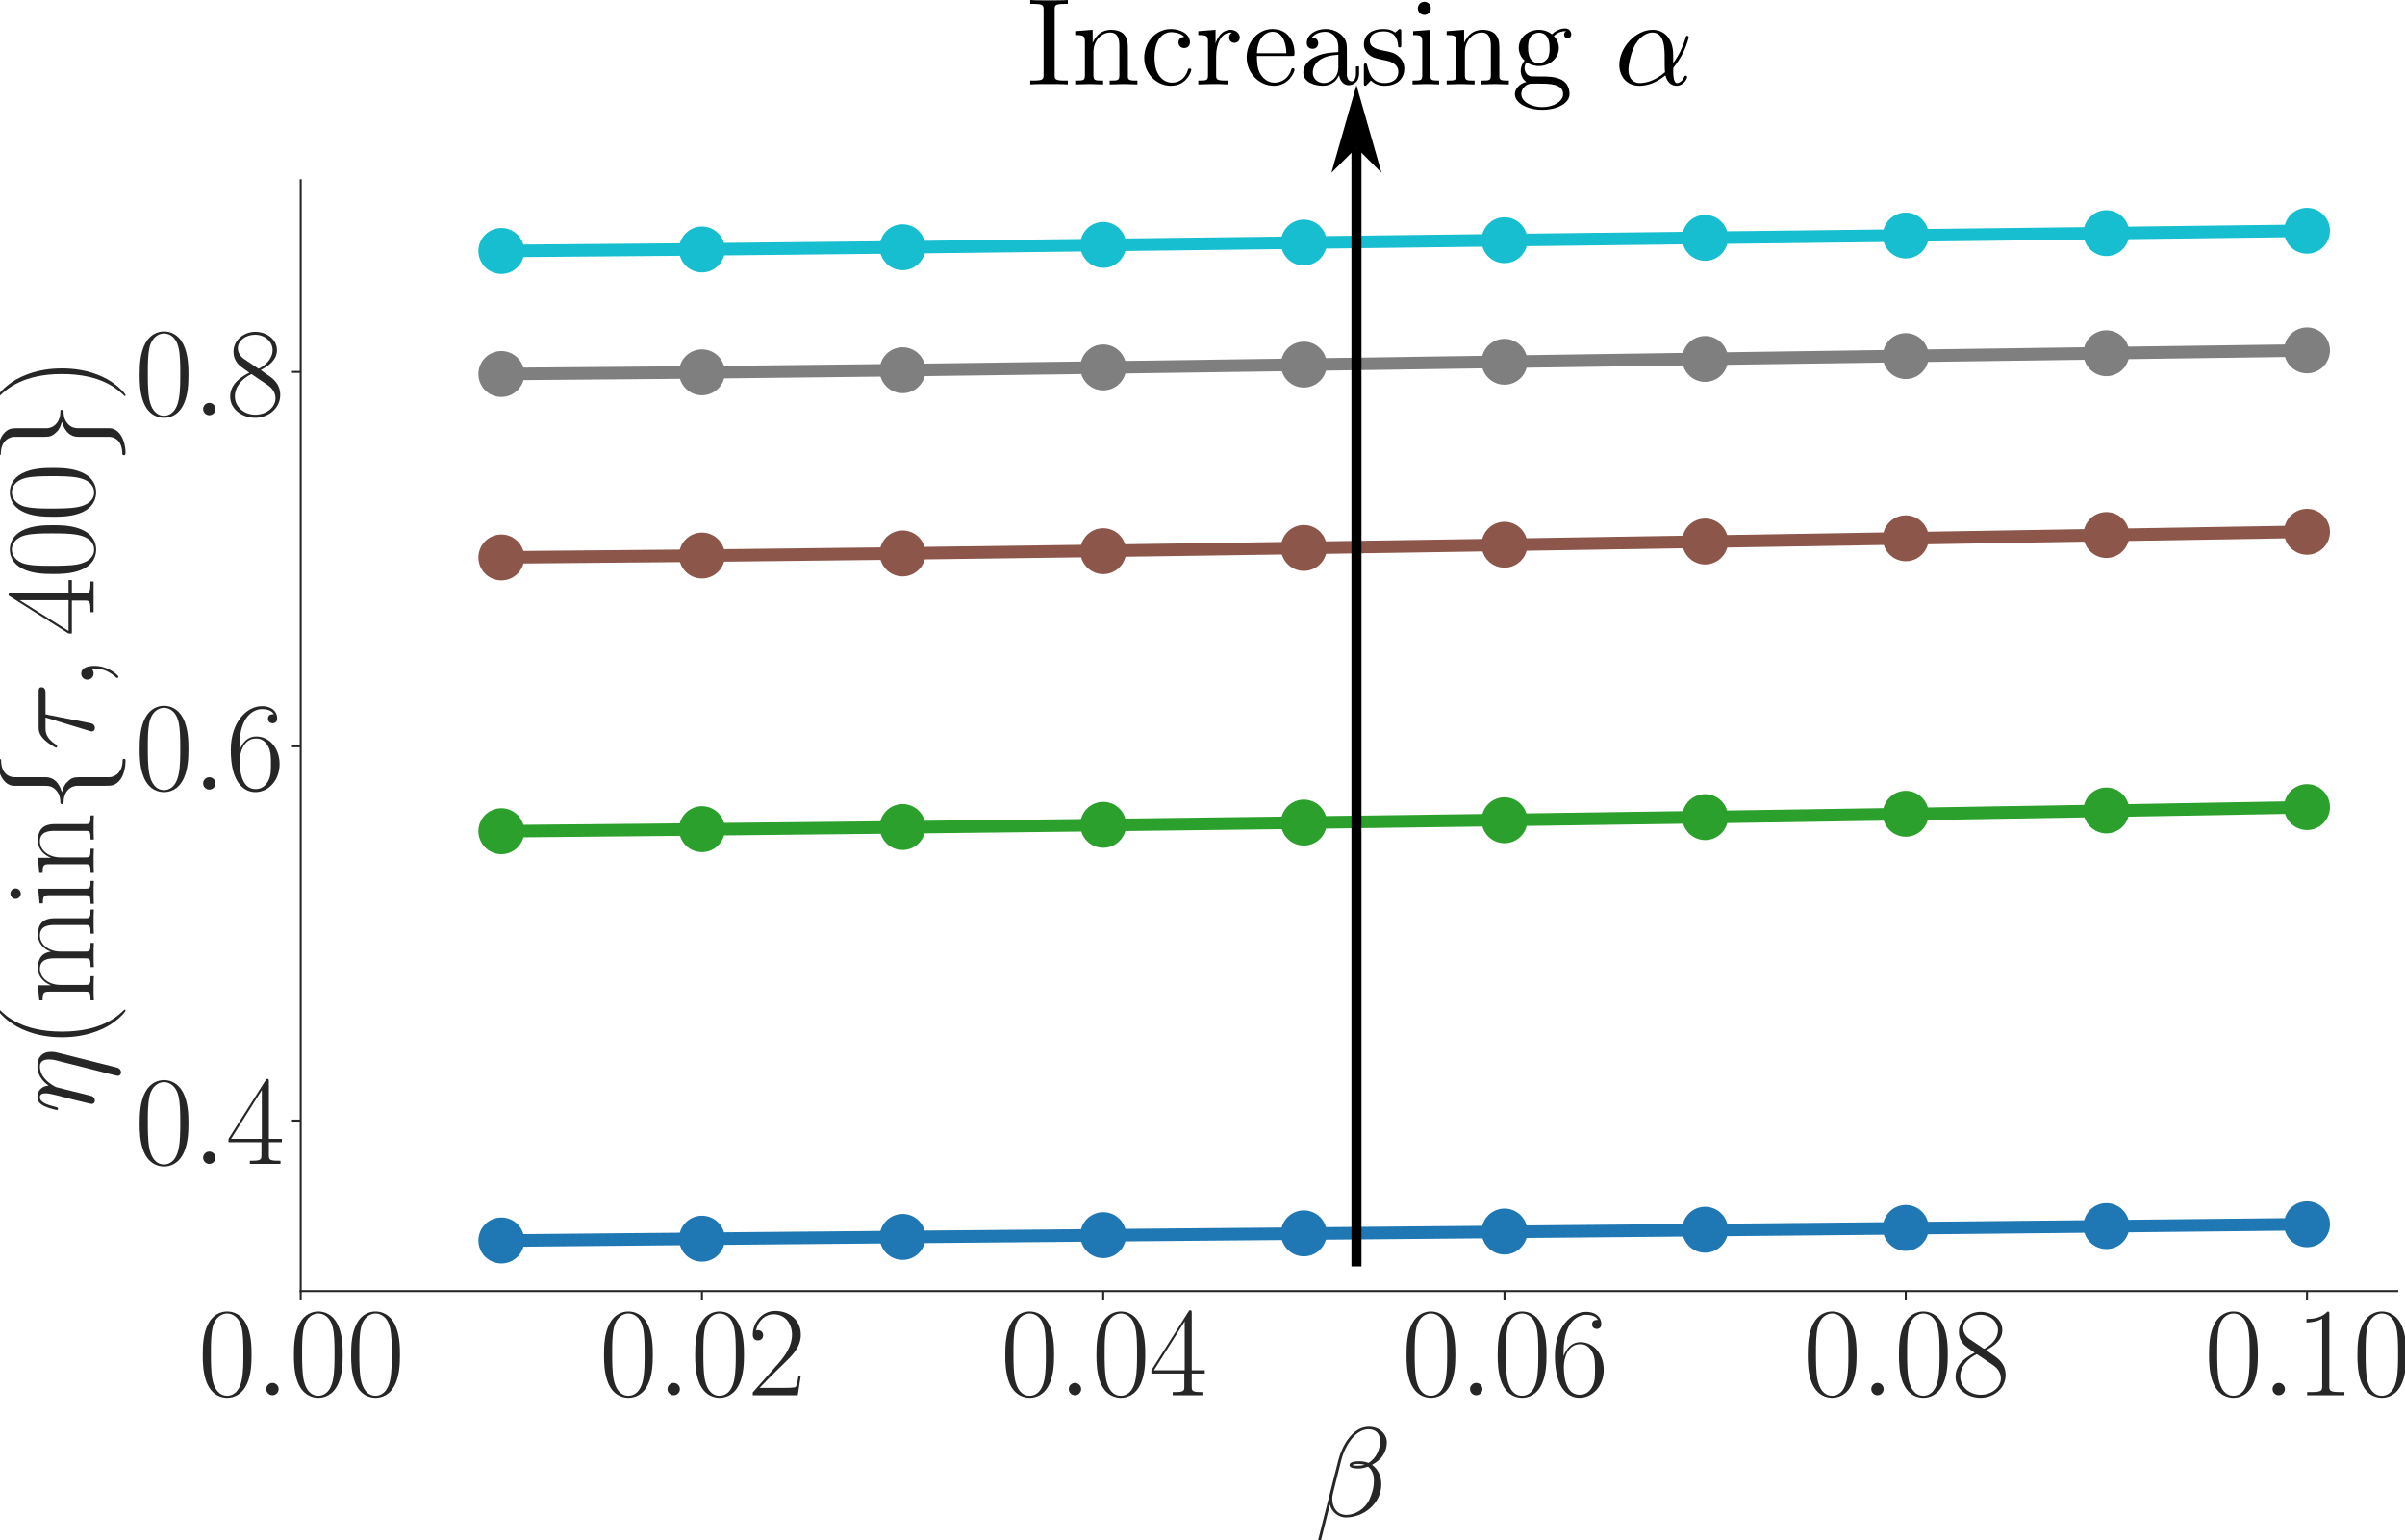 <?xml version="1.0" encoding="UTF-8" standalone="no"?>
<svg
   width="960.128pt"
   height="614.98pt"
   viewBox="0 0 960.128 614.98"
   version="1.1"
   id="svg115"
   sodipodi:docname="efficiency_alpha_even.svg"
   inkscape:version="1.3.2 (091e20e, 2023-11-25)"
   xmlns:inkscape="http://www.inkscape.org/namespaces/inkscape"
   xmlns:sodipodi="http://sodipodi.sourceforge.net/DTD/sodipodi-0.dtd"
   xmlns:xlink="http://www.w3.org/1999/xlink"
   xmlns="http://www.w3.org/2000/svg"
   xmlns:svg="http://www.w3.org/2000/svg"
   xmlns:rdf="http://www.w3.org/1999/02/22-rdf-syntax-ns#"
   xmlns:cc="http://creativecommons.org/ns#"
   xmlns:dc="http://purl.org/dc/elements/1.1/">
  <sodipodi:namedview
     id="namedview115"
     pagecolor="#ffffff"
     bordercolor="#000000"
     borderopacity="0.25"
     inkscape:showpageshadow="2"
     inkscape:pageopacity="0.0"
     inkscape:pagecheckerboard="0"
     inkscape:deskcolor="#d1d1d1"
     inkscape:document-units="pt"
     inkscape:zoom="0.30729167"
     inkscape:cx="701.28814"
     inkscape:cy="388.88136"
     inkscape:window-width="1312"
     inkscape:window-height="734"
     inkscape:window-x="0"
     inkscape:window-y="25"
     inkscape:window-maximized="0"
     inkscape:current-layer="svg115" />
  <defs
     id="defs1">
    <marker
       style="overflow:visible"
       id="DartArrow"
       refX="0"
       refY="0"
       orient="auto-start-reverse"
       inkscape:stockid="Dart arrow"
       markerWidth="1"
       markerHeight="1"
       viewBox="0 0 1 1"
       inkscape:isstock="true"
       inkscape:collect="always"
       preserveAspectRatio="xMidYMid">
      <path
         style="fill:context-stroke;fill-rule:evenodd;stroke:none"
         d="M 0,0 5,-5 -12.5,0 5,5 Z"
         transform="scale(-0.5)"
         id="path6" />
    </marker>
    <style
       type="text/css"
       id="style1">*{stroke-linejoin: round; stroke-linecap: butt}</style>
  </defs>
  <g
     id="figure_1"
     transform="translate(-14.948,2.845)">
    <g
       id="axes_1">
      <g
         id="patch_2">
        <path
           d="M 135,512.64 H 972 V 69.12 H 135 Z"
           style="fill:#ffffff"
           id="path2" />
      </g>
      <g
         id="matplotlib.axis_1">
        <g
           id="xtick_1">
          <g
             id="line2d_1">
            <defs
               id="defs2">
              <path
                 id="m0b4f7ec0af"
                 d="M 0,0 V 3.5"
                 style="stroke:#262626;stroke-width:0.8" />
            </defs>
            <g
               id="g2">
              <use
                 xlink:href="#m0b4f7ec0af"
                 x="135"
                 y="512.64"
                 style="fill:#262626;stroke:#262626;stroke-width:0.8"
                 id="use2" />
            </g>
          </g>
          <g
             id="text_1">
            <!-- $\mathdefault{0.00}$ -->
            <g
               style="fill:#262626"
               transform="matrix(0.5,0,0,-0.5,93.958,554.233)"
               id="g6">
              <defs
                 id="defs3">
                <path
                   id="CMR17-30"
                   d="m 2688,2025 c 0,391 -6,1055 -275,1566 -237,448 -615,607 -947,607 -308,0 -698,-140 -941,-601 C 269,3118 243,2524 243,2025 c 0,-364 7,-919 205,-1406 275,-658 768,-747 1018,-747 294,0 742,121 1004,728 192,442 218,959 218,1425 z M 1466,-26 c -410,0 -653,351 -743,838 -70,376 -70,926 -70,1284 0,492 0,901 83,1291 122,542 480,709 730,709 262,0 601,-173 723,-696 83,-364 89,-793 89,-1304 0,-416 0,-927 -76,-1304 C 2067,95 1690,-26 1466,-26 Z"
                   transform="scale(0.016)" />
                <path
                   id="CMMI12-3a"
                   d="M 1178,307 C 1178,492 1024,619 870,619 685,619 557,466 557,313 557,128 710,0 864,0 c 186,0 314,153 314,307 z"
                   transform="scale(0.016)" />
              </defs>
              <use
                 xlink:href="#CMR17-30"
                 transform="scale(0.996)"
                 id="use3" />
              <use
                 xlink:href="#CMMI12-3a"
                 transform="matrix(0.996,0,0,0.996,45.69,0)"
                 id="use4" />
              <use
                 xlink:href="#CMR17-30"
                 transform="matrix(0.996,0,0,0.996,72.788,0)"
                 id="use5" />
              <use
                 xlink:href="#CMR17-30"
                 transform="matrix(0.996,0,0,0.996,118.478,0)"
                 id="use6" />
            </g>
          </g>
        </g>
        <g
           id="xtick_2">
          <g
             id="line2d_2">
            <g
               id="g7">
              <use
                 xlink:href="#m0b4f7ec0af"
                 x="295.191"
                 y="512.64"
                 style="fill:#262626;stroke:#262626;stroke-width:0.8"
                 id="use7" />
            </g>
          </g>
          <g
             id="text_2">
            <!-- $\mathdefault{0.02}$ -->
            <g
               style="fill:#262626"
               transform="matrix(0.5,0,0,-0.5,254.149,554.233)"
               id="g11">
              <defs
                 id="defs7">
                <path
                   id="CMR17-32"
                   d="M 2669,989 H 2554 C 2490,536 2438,459 2413,420 2381,369 1920,369 1830,369 H 602 c 230,250 678,703 1222,1228 390,370 845,805 845,1438 0,755 -602,1189 -1274,1189 -704,0 -1133,-620 -1133,-1194 0,-250 186,-282 263,-282 64,0 256,39 256,262 0,197 -167,254 -256,254 -39,0 -77,-6 -103,-19 122,545 493,813 884,813 556,0 921,-441 921,-1023 0,-556 -326,-1035 -691,-1451 L 262,146 V 0 h 2253 z"
                   transform="scale(0.016)" />
              </defs>
              <use
                 xlink:href="#CMR17-30"
                 transform="scale(0.996)"
                 id="use8" />
              <use
                 xlink:href="#CMMI12-3a"
                 transform="matrix(0.996,0,0,0.996,45.69,0)"
                 id="use9" />
              <use
                 xlink:href="#CMR17-30"
                 transform="matrix(0.996,0,0,0.996,72.788,0)"
                 id="use10" />
              <use
                 xlink:href="#CMR17-32"
                 transform="matrix(0.996,0,0,0.996,118.478,0)"
                 id="use11" />
            </g>
          </g>
        </g>
        <g
           id="xtick_3">
          <g
             id="line2d_3">
            <g
               id="g12">
              <use
                 xlink:href="#m0b4f7ec0af"
                 x="455.383"
                 y="512.64"
                 style="fill:#262626;stroke:#262626;stroke-width:0.8"
                 id="use12" />
            </g>
          </g>
          <g
             id="text_3">
            <!-- $\mathdefault{0.04}$ -->
            <g
               style="fill:#262626"
               transform="matrix(0.5,0,0,-0.5,414.341,554.233)"
               id="g16">
              <defs
                 id="defs12">
                <path
                   id="CMR17-34"
                   d="m 2150,4122 c 0,134 -6,134 -121,134 L 128,1254 V 1088 H 1779 V 457 c 0,-233 -13,-297 -461,-297 H 1197 V 0 c 205,0 550,0 768,0 217,0 563,0 768,0 v 160 h -122 c -448,0 -461,64 -461,297 v 631 h 653 v 166 H 2150 Z M 1798,3703 V 1254 H 256 Z"
                   transform="scale(0.016)" />
              </defs>
              <use
                 xlink:href="#CMR17-30"
                 transform="scale(0.996)"
                 id="use13" />
              <use
                 xlink:href="#CMMI12-3a"
                 transform="matrix(0.996,0,0,0.996,45.69,0)"
                 id="use14" />
              <use
                 xlink:href="#CMR17-30"
                 transform="matrix(0.996,0,0,0.996,72.788,0)"
                 id="use15" />
              <use
                 xlink:href="#CMR17-34"
                 transform="matrix(0.996,0,0,0.996,118.478,0)"
                 id="use16" />
            </g>
          </g>
        </g>
        <g
           id="xtick_4">
          <g
             id="line2d_4">
            <g
               id="g17">
              <use
                 xlink:href="#m0b4f7ec0af"
                 x="615.574"
                 y="512.64"
                 style="fill:#262626;stroke:#262626;stroke-width:0.8"
                 id="use17" />
            </g>
          </g>
          <g
             id="text_4">
            <!-- $\mathdefault{0.06}$ -->
            <g
               style="fill:#262626"
               transform="matrix(0.5,0,0,-0.5,574.532,554.233)"
               id="g21">
              <defs
                 id="defs17">
                <path
                   id="CMR17-36"
                   d="m 678,2176 c 0,1514 717,1856 1133,1856 135,0 461,-23 589,-256 -102,0 -294,0 -294,-223 0,-172 140,-230 230,-230 58,0 230,25 230,237 0,394 -320,619 -761,619 -762,0 -1562,-789 -1562,-2195 0,-1731 723,-2112 1235,-2112 621,0 1210,555 1210,1411 0,798 -518,1379 -1171,1379 -391,0 -679,-255 -839,-702 z M 1478,25 c -787,0 -787,1175 -787,1411 0,460 218,1124 813,1124 109,0 422,0 634,-440 115,-250 115,-511 115,-831 0,-345 0,-599 -135,-855 C 1978,171 1773,25 1478,25 Z"
                   transform="scale(0.016)" />
              </defs>
              <use
                 xlink:href="#CMR17-30"
                 transform="scale(0.996)"
                 id="use18" />
              <use
                 xlink:href="#CMMI12-3a"
                 transform="matrix(0.996,0,0,0.996,45.69,0)"
                 id="use19" />
              <use
                 xlink:href="#CMR17-30"
                 transform="matrix(0.996,0,0,0.996,72.788,0)"
                 id="use20" />
              <use
                 xlink:href="#CMR17-36"
                 transform="matrix(0.996,0,0,0.996,118.478,0)"
                 id="use21" />
            </g>
          </g>
        </g>
        <g
           id="xtick_5">
          <g
             id="line2d_5">
            <g
               id="g22">
              <use
                 xlink:href="#m0b4f7ec0af"
                 x="775.766"
                 y="512.64"
                 style="fill:#262626;stroke:#262626;stroke-width:0.8"
                 id="use22" />
            </g>
          </g>
          <g
             id="text_5">
            <!-- $\mathdefault{0.08}$ -->
            <g
               style="fill:#262626"
               transform="matrix(0.5,0,0,-0.5,734.723,554.233)"
               id="g26">
              <defs
                 id="defs22">
                <path
                   id="CMR17-38"
                   d="m 1741,2264 c 403,203 813,509 813,999 0,578 -564,916 -1082,916 -582,0 -1094,-420 -1094,-999 0,-159 38,-433 288,-675 64,-63 332,-254 505,-375 C 883,1983 211,1634 211,934 211,279 838,-128 1459,-128 c 685,0 1261,490 1261,1138 0,580 -390,847 -646,1019 z m -839,558 c -51,32 -307,229 -307,529 0,388 403,681 864,681 506,0 877,-356 877,-770 0,-593 -666,-931 -698,-931 -6,0 -12,0 -64,39 z M 2080,1519 c 96,-70 403,-279 403,-668 C 2483,381 2010,25 1472,25 890,25 448,438 448,940 c 0,503 390,922 832,1120 z"
                   transform="scale(0.016)" />
              </defs>
              <use
                 xlink:href="#CMR17-30"
                 transform="scale(0.996)"
                 id="use23" />
              <use
                 xlink:href="#CMMI12-3a"
                 transform="matrix(0.996,0,0,0.996,45.69,0)"
                 id="use24" />
              <use
                 xlink:href="#CMR17-30"
                 transform="matrix(0.996,0,0,0.996,72.788,0)"
                 id="use25" />
              <use
                 xlink:href="#CMR17-38"
                 transform="matrix(0.996,0,0,0.996,118.478,0)"
                 id="use26" />
            </g>
          </g>
        </g>
        <g
           id="xtick_6">
          <g
             id="line2d_6">
            <g
               id="g27">
              <use
                 xlink:href="#m0b4f7ec0af"
                 x="935.957"
                 y="512.64"
                 style="fill:#262626;stroke:#262626;stroke-width:0.8"
                 id="use27" />
            </g>
          </g>
          <g
             id="text_6">
            <!-- $\mathdefault{0.10}$ -->
            <g
               style="fill:#262626"
               transform="matrix(0.5,0,0,-0.5,894.915,554.233)"
               id="g31">
              <defs
                 id="defs27">
                <path
                   id="CMR17-31"
                   d="m 1702,4058 c 0,134 -6,134 -96,134 -249,-276 -627,-365 -985,-365 -19,0 -51,0 -58,-19 -6,-13 -6,-26 -6,-160 198,0 531,38 787,191 V 461 C 1344,236 1331,160 781,160 H 589 V 0 c 307,0 627,0 934,0 307,0 627,0 935,0 v 160 h -192 c -551,0 -564,70 -564,298 z"
                   transform="scale(0.016)" />
              </defs>
              <use
                 xlink:href="#CMR17-30"
                 transform="scale(0.996)"
                 id="use28" />
              <use
                 xlink:href="#CMMI12-3a"
                 transform="matrix(0.996,0,0,0.996,45.69,0)"
                 id="use29" />
              <use
                 xlink:href="#CMR17-31"
                 transform="matrix(0.996,0,0,0.996,72.788,0)"
                 id="use30" />
              <use
                 xlink:href="#CMR17-30"
                 transform="matrix(0.996,0,0,0.996,118.478,0)"
                 id="use31" />
            </g>
          </g>
        </g>
        <g
           id="text_7">
          <!-- $\beta$ -->
          <g
             style="fill:#262626"
             transform="matrix(0.5,0,0,-0.5,539.732,602.514)"
             id="g32">
            <defs
               id="defs31">
              <path
                 id="CMMI12-c"
                 d="m 3622,3701 c 0,380 -326,779 -908,779 -826,0 -1351,-1003 -1517,-1664 L 186,-1172 c -13,-51 25,-64 57,-64 45,0 77,6 83,38 L 774,586 c 64,-357 416,-650 794,-650 915,0 1779,714 1779,1663 0,242 -57,484 -192,688 -77,121 -173,210 -275,287 461,241 742,626 742,1127 z M 2509,2580 c -103,-38 -205,-51 -327,-51 -89,0 -172,-6 -288,32 64,45 160,57 295,57 115,0 230,-12 320,-38 z m 781,1178 c 0,-348 -173,-855 -589,-1089 -122,49 -288,83 -429,83 -134,0 -518,0 -518,-197 0,-166 352,-166 460,-166 167,0 314,43 468,95 204,-166 294,-383 294,-701 0,-370 -102,-668 -224,-942 C 2541,369 2042,64 1600,64 1133,64 890,432 890,864 c 0,58 0,141 25,235 l 416,1672 c 211,832 749,1582 1370,1582 461,0 589,-317 589,-595 z"
                 transform="scale(0.016)" />
            </defs>
            <use
               xlink:href="#CMMI12-c"
               transform="scale(0.996)"
               id="use32" />
          </g>
        </g>
      </g>
      <g
         id="matplotlib.axis_2">
        <g
           id="ytick_1">
          <g
             id="line2d_7">
            <defs
               id="defs32">
              <path
                 id="m03633c00ca"
                 d="M 0,0 H -3.5"
                 style="stroke:#262626;stroke-width:0.8" />
            </defs>
            <g
               id="g33">
              <use
                 xlink:href="#m03633c00ca"
                 x="135"
                 y="444.571"
                 style="fill:#262626;stroke:#262626;stroke-width:0.8"
                 id="use33" />
            </g>
          </g>
          <g
             id="text_8">
            <!-- $\mathdefault{0.4}$ -->
            <g
               style="fill:#262626"
               transform="matrix(0.5,0,0,-0.5,68.761,461.868)"
               id="g36">
              <use
                 xlink:href="#CMR17-30"
                 transform="scale(0.996)"
                 id="use34" />
              <use
                 xlink:href="#CMMI12-3a"
                 transform="matrix(0.996,0,0,0.996,45.69,0)"
                 id="use35" />
              <use
                 xlink:href="#CMR17-34"
                 transform="matrix(0.996,0,0,0.996,72.788,0)"
                 id="use36" />
            </g>
          </g>
        </g>
        <g
           id="ytick_2">
          <g
             id="line2d_8">
            <g
               id="g37">
              <use
                 xlink:href="#m03633c00ca"
                 x="135"
                 y="295.106"
                 style="fill:#262626;stroke:#262626;stroke-width:0.8"
                 id="use37" />
            </g>
          </g>
          <g
             id="text_9">
            <!-- $\mathdefault{0.6}$ -->
            <g
               style="fill:#262626"
               transform="matrix(0.5,0,0,-0.5,68.761,312.402)"
               id="g40">
              <use
                 xlink:href="#CMR17-30"
                 transform="scale(0.996)"
                 id="use38" />
              <use
                 xlink:href="#CMMI12-3a"
                 transform="matrix(0.996,0,0,0.996,45.69,0)"
                 id="use39" />
              <use
                 xlink:href="#CMR17-36"
                 transform="matrix(0.996,0,0,0.996,72.788,0)"
                 id="use40" />
            </g>
          </g>
        </g>
        <g
           id="ytick_3">
          <g
             id="line2d_9">
            <g
               id="g41">
              <use
                 xlink:href="#m03633c00ca"
                 x="135"
                 y="145.64"
                 style="fill:#262626;stroke:#262626;stroke-width:0.8"
                 id="use41" />
            </g>
          </g>
          <g
             id="text_10">
            <!-- $\mathdefault{0.8}$ -->
            <g
               style="fill:#262626"
               transform="matrix(0.5,0,0,-0.5,68.761,162.936)"
               id="g44">
              <use
                 xlink:href="#CMR17-30"
                 transform="scale(0.996)"
                 id="use42" />
              <use
                 xlink:href="#CMMI12-3a"
                 transform="matrix(0.996,0,0,0.996,45.69,0)"
                 id="use43" />
              <use
                 xlink:href="#CMR17-38"
                 transform="matrix(0.996,0,0,0.996,72.788,0)"
                 id="use44" />
            </g>
          </g>
        </g>
        <g
           id="text_11">
          <!-- $\eta(\min\{\tau,400\})$ -->
          <g
             style="fill:#262626"
             transform="matrix(0,-0.5,-0.5,0,52.308,441.736)"
             id="g57">
            <defs
               id="defs44">
              <path
                 id="CMMI12-11"
                 d="m 3040,1768 c 32,127 51,205 51,377 0,383 -224,670 -710,670 -570,0 -871,-402 -986,-561 -19,364 -281,561 -563,561 -186,0 -333,-89 -454,-332 -116,-229 -205,-619 -205,-644 0,-26 25,-58 70,-58 51,0 58,7 96,153 96,377 218,754 474,754 147,0 198,-102 198,-294 0,-140 -64,-389 -109,-587 L 723,1118 C 698,996 627,709 595,593 550,428 480,127 480,96 480,6 550,-64 646,-64 c 77,0 167,39 218,134 13,32 70,256 102,383 l 141,575 211,843 c 13,38 173,357 410,561 166,154 384,256 634,256 256,0 345,-192 345,-447 0,-186 -25,-288 -57,-410 l -743,-2938 c -6,-32 -19,-70 -19,-109 0,-96 77,-160 173,-160 57,0 192,26 243,218 z"
                 transform="scale(0.016)" />
              <path
                 id="CMR17-28"
                 d="m 1958,-1561 c 0,6 0,19 -19,38 -294,299 -1081,1116 -1081,3104 0,1988 774,2798 1088,3116 0,7 12,20 12,39 0,19 -19,32 -44,32 -71,0 -615,-472 -928,-1174 C 666,2887 576,2199 576,1588 c 0,-460 45,-1237 429,-2059 307,-664 832,-1129 909,-1129 32,0 44,13 44,39 z"
                 transform="scale(0.016)" />
              <path
                 id="CMR17-6d"
                 d="m 4326,1933 c 0,319 -57,857 -819,857 -435,0 -736,-294 -851,-639 h -6 c -77,525 -455,639 -813,639 -506,0 -768,-390 -864,-646 h -7 v 646 l -755,-70 v -166 c 378,0 435,-39 435,-346 V 428 C 646,184 621,153 211,153 V -13 C 365,0 646,0 813,0 c 166,0 454,0 608,-13 v 166 c -410,0 -435,25 -435,275 v 1230 c 0,589 358,1030 806,1030 474,0 525,-422 525,-730 V 428 c 0,-244 -26,-275 -435,-275 V -13 c 153,13 435,13 601,13 167,0 455,0 608,-13 v 166 c -409,0 -435,25 -435,275 v 1230 c 0,589 358,1030 806,1030 474,0 525,-422 525,-730 V 428 c 0,-244 -25,-275 -435,-275 V -13 c 154,13 435,13 602,13 166,0 454,0 608,-13 v 166 c -410,0 -436,25 -436,275 z"
                 transform="scale(0.016)" />
              <path
                 id="CMR17-69"
                 d="m 992,3909 c 0,140 -115,261 -262,261 -141,0 -263,-114 -263,-261 0,-140 115,-261 263,-261 140,0 262,115 262,261 z M 243,2706 v -165 c 359,0 410,-39 410,-344 V 427 C 653,184 627,153 218,153 V -13 C 371,0 646,0 806,0 c 154,0 416,0 564,-13 v 166 c -378,0 -391,38 -391,267 v 2356 z"
                 transform="scale(0.016)" />
              <path
                 id="CMR17-6e"
                 d="m 2656,1933 c 0,326 -64,857 -819,857 -506,0 -768,-390 -864,-646 h -7 v 646 l -755,-70 v -166 c 378,0 435,-39 435,-346 V 428 C 646,184 621,153 211,153 V -13 C 365,0 646,0 813,0 c 166,0 454,0 608,-13 v 166 c -410,0 -435,25 -435,275 v 1230 c 0,589 358,1030 806,1030 474,0 525,-422 525,-730 V 428 c 0,-244 -26,-275 -435,-275 V -13 c 153,13 435,13 601,13 167,0 455,0 608,-13 v 166 c -409,0 -435,25 -435,275 z"
                 transform="scale(0.016)" />
              <path
                 id="CMSY10-66"
                 d="m 1811,3962 c 0,259 167,672 864,672 32,8 58,38 58,84 0,82 -51,82 -122,82 -640,0 -1222,-329 -1229,-807 V 2522 c 0,-252 0,-459 -256,-671 -224,-187 -467,-187 -608,-187 -32,-7 -57,-38 -57,-84 0,-76 38,-76 102,-76 423,0 730,-230 800,-544 19,-70 19,-83 19,-314 V -621 c 0,-269 0,-473 308,-717 249,-192 672,-262 921,-262 71,0 122,0 122,70 0,77 -39,77 -103,77 -403,0 -716,205 -800,533 -19,57 -19,70 -19,301 V 727 c 0,296 -51,405 -256,610 -134,135 -320,199 -499,250 525,149 755,447 755,822 z"
                 transform="scale(0.016)" />
              <path
                 id="CMMI12-1c"
                 d="m 1837,2408 h 1062 c 83,0 295,0 295,204 0,140 -122,140 -237,140 H 1197 c -147,0 -365,0 -659,-312 -167,-185 -372,-523 -372,-561 0,-38 32,-51 71,-51 45,0 51,19 83,57 333,523 666,523 826,523 h 531 L 1011,223 C 979,127 979,114 979,95 c 0,-70 45,-159 173,-159 198,0 230,172 250,267 z"
                 transform="scale(0.016)" />
              <path
                 id="CMMI12-3b"
                 d="M 1248,-31 C 1248,343 1126,619 864,619 659,619 557,453 557,313 557,172 653,0 870,0 c 84,0 154,26 212,83 12,13 19,13 25,13 13,0 13,-91 13,-123 0,-213 -38,-632 -410,-1053 -70,-77 -70,-90 -70,-103 0,-33 32,-65 64,-65 51,0 544,477 544,1217 z"
                 transform="scale(0.016)" />
              <path
                 id="CMSY10-67"
                 d="m 1382,-772 c 0,-257 -166,-668 -864,-668 -32,-8 -57,-36 -57,-81 0,-79 70,-79 128,-79 621,0 1216,313 1222,798 V 655 c 0,249 0,454 256,664 224,185 467,185 608,185 32,7 58,38 58,84 0,76 -39,76 -103,76 -422,0 -729,232 -800,550 -19,70 -19,83 -19,317 v 1280 c 0,272 0,478 -307,724 -256,200 -698,265 -915,265 -58,0 -128,0 -128,-80 0,-74 38,-74 102,-74 403,0 717,-207 800,-536 19,-58 19,-71 19,-303 V 2452 c 0,-297 52,-407 256,-613 135,-136 320,-201 500,-252 -525,-148 -756,-444 -756,-816 z"
                 transform="scale(0.016)" />
              <path
                 id="CMR17-29"
                 d="m 1683,1581 c 0,459 -45,1236 -429,2058 -307,664 -832,1129 -908,1129 -20,0 -45,-7 -45,-39 0,-12 6,-19 13,-32 307,-319 1088,-1129 1088,-3113 0,-1991 -775,-2801 -1088,-3121 -7,-12 -13,-19 -13,-31 0,-32 25,-32 45,-32 70,0 614,472 928,1174 320,707 409,1395 409,2007 z"
                 transform="scale(0.016)" />
            </defs>
            <use
               xlink:href="#CMMI12-11"
               transform="scale(0.996)"
               id="use45" />
            <use
               xlink:href="#CMR17-28"
               transform="matrix(0.996,0,0,0.996,51.704,0)"
               id="use46" />
            <use
               xlink:href="#CMR17-6d"
               transform="matrix(0.996,0,0,0.996,86.985,0)"
               id="use47" />
            <use
               xlink:href="#CMR17-69"
               transform="matrix(0.996,0,0,0.996,163.904,0)"
               id="use48" />
            <use
               xlink:href="#CMR17-6e"
               transform="matrix(0.996,0,0,0.996,188.775,0)"
               id="use49" />
            <use
               xlink:href="#CMSY10-66"
               transform="matrix(0.996,0,0,0.996,239.671,0)"
               id="use50" />
            <use
               xlink:href="#CMMI12-1c"
               transform="matrix(0.996,0,0,0.996,289.484,0)"
               id="use51" />
            <use
               xlink:href="#CMMI12-3b"
               transform="matrix(0.996,0,0,0.996,337.556,0)"
               id="use52" />
            <use
               xlink:href="#CMR17-34"
               transform="matrix(0.996,0,0,0.996,381.257,0)"
               id="use53" />
            <use
               xlink:href="#CMR17-30"
               transform="matrix(0.996,0,0,0.996,426.948,0)"
               id="use54" />
            <use
               xlink:href="#CMR17-30"
               transform="matrix(0.996,0,0,0.996,472.638,0)"
               id="use55" />
            <use
               xlink:href="#CMSY10-67"
               transform="matrix(0.996,0,0,0.996,518.329,0)"
               id="use56" />
            <use
               xlink:href="#CMR17-29"
               transform="matrix(0.996,0,0,0.996,568.142,0)"
               id="use57" />
          </g>
        </g>
      </g>
      <g
         id="PathCollection_1">
        <defs
           id="defs57">
          <path
             id="m2671b71c6c"
             d="m 0,8.66 c 2.297,0 4.5,-0.912 6.124,-2.537 C 7.748,4.5 8.66,2.297 8.66,0 c 0,-2.297 -0.912,-4.5 -2.537,-6.124 C 4.5,-7.748 2.297,-8.66 0,-8.66 c -2.297,0 -4.5,0.912 -6.124,2.537 -1.624,1.624 -2.537,3.827 -2.537,6.124 0,2.297 0.912,4.5 2.537,6.124 1.624,1.624 3.827,2.537 6.124,2.537 z"
             style="stroke:#1f77b4" />
        </defs>
        <g
           clip-path="url(#pc41579a84a)"
           id="g67">
          <use
             xlink:href="#m2671b71c6c"
             x="215.096"
             y="492.431"
             style="fill:#1f77b4;stroke:#1f77b4"
             id="use58" />
          <use
             xlink:href="#m2671b71c6c"
             x="295.191"
             y="491.725"
             style="fill:#1f77b4;stroke:#1f77b4"
             id="use59" />
          <use
             xlink:href="#m2671b71c6c"
             x="375.287"
             y="491.017"
             style="fill:#1f77b4;stroke:#1f77b4"
             id="use60" />
          <use
             xlink:href="#m2671b71c6c"
             x="455.383"
             y="490.304"
             style="fill:#1f77b4;stroke:#1f77b4"
             id="use61" />
          <use
             xlink:href="#m2671b71c6c"
             x="535.478"
             y="489.589"
             style="fill:#1f77b4;stroke:#1f77b4"
             id="use62" />
          <use
             xlink:href="#m2671b71c6c"
             x="615.574"
             y="488.87"
             style="fill:#1f77b4;stroke:#1f77b4"
             id="use63" />
          <use
             xlink:href="#m2671b71c6c"
             x="695.67"
             y="488.148"
             style="fill:#1f77b4;stroke:#1f77b4"
             id="use64" />
          <use
             xlink:href="#m2671b71c6c"
             x="775.766"
             y="487.422"
             style="fill:#1f77b4;stroke:#1f77b4"
             id="use65" />
          <use
             xlink:href="#m2671b71c6c"
             x="855.861"
             y="486.692"
             style="fill:#1f77b4;stroke:#1f77b4"
             id="use66" />
          <use
             xlink:href="#m2671b71c6c"
             x="935.957"
             y="485.96"
             style="fill:#1f77b4;stroke:#1f77b4"
             id="use67" />
        </g>
      </g>
      <g
         id="PathCollection_2">
        <defs
           id="defs67">
          <path
             id="mf5bc7a74c6"
             d="m 0,8.66 c 2.297,0 4.5,-0.912 6.124,-2.537 C 7.748,4.5 8.66,2.297 8.66,0 c 0,-2.297 -0.912,-4.5 -2.537,-6.124 C 4.5,-7.748 2.297,-8.66 0,-8.66 c -2.297,0 -4.5,0.912 -6.124,2.537 -1.624,1.624 -2.537,3.827 -2.537,6.124 0,2.297 0.912,4.5 2.537,6.124 1.624,1.624 3.827,2.537 6.124,2.537 z"
             style="stroke:#2ca02c" />
        </defs>
        <g
           clip-path="url(#pc41579a84a)"
           id="g77">
          <use
             xlink:href="#mf5bc7a74c6"
             x="215.096"
             y="329.029"
             style="fill:#2ca02c;stroke:#2ca02c"
             id="use68" />
          <use
             xlink:href="#mf5bc7a74c6"
             x="295.191"
             y="328.206"
             style="fill:#2ca02c;stroke:#2ca02c"
             id="use69" />
          <use
             xlink:href="#mf5bc7a74c6"
             x="375.287"
             y="327.357"
             style="fill:#2ca02c;stroke:#2ca02c"
             id="use70" />
          <use
             xlink:href="#mf5bc7a74c6"
             x="455.383"
             y="326.483"
             style="fill:#2ca02c;stroke:#2ca02c"
             id="use71" />
          <use
             xlink:href="#mf5bc7a74c6"
             x="535.478"
             y="325.581"
             style="fill:#2ca02c;stroke:#2ca02c"
             id="use72" />
          <use
             xlink:href="#mf5bc7a74c6"
             x="615.574"
             y="324.652"
             style="fill:#2ca02c;stroke:#2ca02c"
             id="use73" />
          <use
             xlink:href="#mf5bc7a74c6"
             x="695.67"
             y="323.395"
             style="fill:#2ca02c;stroke:#2ca02c"
             id="use74" />
          <use
             xlink:href="#mf5bc7a74c6"
             x="775.766"
             y="322.064"
             style="fill:#2ca02c;stroke:#2ca02c"
             id="use75" />
          <use
             xlink:href="#mf5bc7a74c6"
             x="855.861"
             y="320.732"
             style="fill:#2ca02c;stroke:#2ca02c"
             id="use76" />
          <use
             xlink:href="#mf5bc7a74c6"
             x="935.957"
             y="319.4"
             style="fill:#2ca02c;stroke:#2ca02c"
             id="use77" />
        </g>
      </g>
      <g
         id="PathCollection_3">
        <defs
           id="defs77">
          <path
             id="meb6bb5e3e0"
             d="m 0,8.66 c 2.297,0 4.5,-0.912 6.124,-2.537 C 7.748,4.5 8.66,2.297 8.66,0 c 0,-2.297 -0.912,-4.5 -2.537,-6.124 C 4.5,-7.748 2.297,-8.66 0,-8.66 c -2.297,0 -4.5,0.912 -6.124,2.537 -1.624,1.624 -2.537,3.827 -2.537,6.124 0,2.297 0.912,4.5 2.537,6.124 1.624,1.624 3.827,2.537 6.124,2.537 z"
             style="stroke:#8c564b" />
        </defs>
        <g
           clip-path="url(#pc41579a84a)"
           id="g87">
          <use
             xlink:href="#meb6bb5e3e0"
             x="215.096"
             y="219.721"
             style="fill:#8c564b;stroke:#8c564b"
             id="use78" />
          <use
             xlink:href="#meb6bb5e3e0"
             x="295.191"
             y="218.957"
             style="fill:#8c564b;stroke:#8c564b"
             id="use79" />
          <use
             xlink:href="#meb6bb5e3e0"
             x="375.287"
             y="218.122"
             style="fill:#8c564b;stroke:#8c564b"
             id="use80" />
          <use
             xlink:href="#meb6bb5e3e0"
             x="455.383"
             y="217.216"
             style="fill:#8c564b;stroke:#8c564b"
             id="use81" />
          <use
             xlink:href="#meb6bb5e3e0"
             x="535.478"
             y="215.931"
             style="fill:#8c564b;stroke:#8c564b"
             id="use82" />
          <use
             xlink:href="#meb6bb5e3e0"
             x="615.574"
             y="214.643"
             style="fill:#8c564b;stroke:#8c564b"
             id="use83" />
          <use
             xlink:href="#meb6bb5e3e0"
             x="695.67"
             y="213.355"
             style="fill:#8c564b;stroke:#8c564b"
             id="use84" />
          <use
             xlink:href="#meb6bb5e3e0"
             x="775.766"
             y="212.065"
             style="fill:#8c564b;stroke:#8c564b"
             id="use85" />
          <use
             xlink:href="#meb6bb5e3e0"
             x="855.861"
             y="210.773"
             style="fill:#8c564b;stroke:#8c564b"
             id="use86" />
          <use
             xlink:href="#meb6bb5e3e0"
             x="935.957"
             y="209.48"
             style="fill:#8c564b;stroke:#8c564b"
             id="use87" />
        </g>
      </g>
      <g
         id="PathCollection_4">
        <defs
           id="defs87">
          <path
             id="m34317ae6a2"
             d="m 0,8.66 c 2.297,0 4.5,-0.912 6.124,-2.537 C 7.748,4.5 8.66,2.297 8.66,0 c 0,-2.297 -0.912,-4.5 -2.537,-6.124 C 4.5,-7.748 2.297,-8.66 0,-8.66 c -2.297,0 -4.5,0.912 -6.124,2.537 -1.624,1.624 -2.537,3.827 -2.537,6.124 0,2.297 0.912,4.5 2.537,6.124 1.624,1.624 3.827,2.537 6.124,2.537 z"
             style="stroke:#7f7f7f" />
        </defs>
        <g
           clip-path="url(#pc41579a84a)"
           id="g97">
          <use
             xlink:href="#m34317ae6a2"
             x="215.096"
             y="146.485"
             style="fill:#7f7f7f;stroke:#7f7f7f"
             id="use88" />
          <use
             xlink:href="#m34317ae6a2"
             x="295.191"
             y="145.812"
             style="fill:#7f7f7f;stroke:#7f7f7f"
             id="use89" />
          <use
             xlink:href="#m34317ae6a2"
             x="375.287"
             y="144.977"
             style="fill:#7f7f7f;stroke:#7f7f7f"
             id="use90" />
          <use
             xlink:href="#m34317ae6a2"
             x="455.383"
             y="143.851"
             style="fill:#7f7f7f;stroke:#7f7f7f"
             id="use91" />
          <use
             xlink:href="#m34317ae6a2"
             x="535.478"
             y="142.725"
             style="fill:#7f7f7f;stroke:#7f7f7f"
             id="use92" />
          <use
             xlink:href="#m34317ae6a2"
             x="615.574"
             y="141.595"
             style="fill:#7f7f7f;stroke:#7f7f7f"
             id="use93" />
          <use
             xlink:href="#m34317ae6a2"
             x="695.67"
             y="140.465"
             style="fill:#7f7f7f;stroke:#7f7f7f"
             id="use94" />
          <use
             xlink:href="#m34317ae6a2"
             x="775.766"
             y="139.331"
             style="fill:#7f7f7f;stroke:#7f7f7f"
             id="use95" />
          <use
             xlink:href="#m34317ae6a2"
             x="855.861"
             y="138.195"
             style="fill:#7f7f7f;stroke:#7f7f7f"
             id="use96" />
          <use
             xlink:href="#m34317ae6a2"
             x="935.957"
             y="137.06"
             style="fill:#7f7f7f;stroke:#7f7f7f"
             id="use97" />
        </g>
      </g>
      <g
         id="PathCollection_5">
        <defs
           id="defs97">
          <path
             id="m5dbfe866ec"
             d="m 0,8.66 c 2.297,0 4.5,-0.912 6.124,-2.537 C 7.748,4.5 8.66,2.297 8.66,0 c 0,-2.297 -0.912,-4.5 -2.537,-6.124 C 4.5,-7.748 2.297,-8.66 0,-8.66 c -2.297,0 -4.5,0.912 -6.124,2.537 -1.624,1.624 -2.537,3.827 -2.537,6.124 0,2.297 0.912,4.5 2.537,6.124 1.624,1.624 3.827,2.537 6.124,2.537 z"
             style="stroke:#17becf" />
        </defs>
        <g
           clip-path="url(#pc41579a84a)"
           id="g107">
          <use
             xlink:href="#m5dbfe866ec"
             x="215.096"
             y="97.352"
             style="fill:#17becf;stroke:#17becf"
             id="use98" />
          <use
             xlink:href="#m5dbfe866ec"
             x="295.191"
             y="96.758"
             style="fill:#17becf;stroke:#17becf"
             id="use99" />
          <use
             xlink:href="#m5dbfe866ec"
             x="375.287"
             y="95.87"
             style="fill:#17becf;stroke:#17becf"
             id="use100" />
          <use
             xlink:href="#m5dbfe866ec"
             x="455.383"
             y="94.936"
             style="fill:#17becf;stroke:#17becf"
             id="use101" />
          <use
             xlink:href="#m5dbfe866ec"
             x="535.478"
             y="94"
             style="fill:#17becf;stroke:#17becf"
             id="use102" />
          <use
             xlink:href="#m5dbfe866ec"
             x="615.574"
             y="93.063"
             style="fill:#17becf;stroke:#17becf"
             id="use103" />
          <use
             xlink:href="#m5dbfe866ec"
             x="695.67"
             y="92.122"
             style="fill:#17becf;stroke:#17becf"
             id="use104" />
          <use
             xlink:href="#m5dbfe866ec"
             x="775.766"
             y="91.18"
             style="fill:#17becf;stroke:#17becf"
             id="use105" />
          <use
             xlink:href="#m5dbfe866ec"
             x="855.861"
             y="90.236"
             style="fill:#17becf;stroke:#17becf"
             id="use106" />
          <use
             xlink:href="#m5dbfe866ec"
             x="935.957"
             y="89.289"
             style="fill:#17becf;stroke:#17becf"
             id="use107" />
        </g>
      </g>
      <g
         id="line2d_10">
        <path
           d="m 215.096,492.48 80.096,-0.73 80.096,-0.698 80.096,-0.681 80.096,-0.677 80.096,-0.686 80.096,-0.708 80.096,-0.74 80.096,-0.784 80.096,-0.836"
           clip-path="url(#pc41579a84a)"
           style="fill:none;stroke:#1f77b4;stroke-width:5;stroke-linecap:round"
           id="path107" />
      </g>
      <g
         id="line2d_11">
        <path
           d="m 215.096,329.047 80.096,-0.753 80.096,-0.826 80.096,-0.9 80.096,-0.974 80.096,-1.051 80.096,-1.132 80.096,-1.217 80.096,-1.309 80.096,-1.408"
           clip-path="url(#pc41579a84a)"
           style="fill:none;stroke:#2ca02c;stroke-width:5;stroke-linecap:round"
           id="path108" />
      </g>
      <g
         id="line2d_12">
        <path
           d="m 215.096,219.71 80.096,-0.704 80.096,-0.895 80.096,-1.042 80.096,-1.151 80.096,-1.229 80.096,-1.279 80.096,-1.309 80.096,-1.323 80.096,-1.328"
           clip-path="url(#pc41579a84a)"
           style="fill:none;stroke:#8c564b;stroke-width:5;stroke-linecap:round"
           id="path109" />
      </g>
      <g
         id="line2d_13">
        <path
           d="m 215.096,146.493 80.096,-0.67 80.096,-0.894 80.096,-1.042 80.096,-1.126 80.096,-1.162 80.096,-1.163 80.096,-1.144 80.096,-1.118 80.096,-1.101"
           clip-path="url(#pc41579a84a)"
           style="fill:none;stroke:#7f7f7f;stroke-width:5;stroke-linecap:round"
           id="path110" />
      </g>
      <g
         id="line2d_14">
        <path
           d="m 215.096,97.358 80.096,-0.643 80.096,-0.825 80.096,-0.924 80.096,-0.963 80.096,-0.961 80.096,-0.94 80.096,-0.921 80.096,-0.926 80.096,-0.976"
           clip-path="url(#pc41579a84a)"
           style="fill:none;stroke:#17becf;stroke-width:5;stroke-linecap:round"
           id="path111" />
      </g>
      <g
         id="patch_3">
        <path
           d="M 135,512.64 V 69.12"
           style="fill:none;stroke:#262626;stroke-width:0.8;stroke-linecap:square;stroke-linejoin:miter"
           id="path112" />
      </g>
      <g
         id="patch_5">
        <path
           d="M 135,512.64 H 972"
           style="fill:none;stroke:#262626;stroke-width:0.8;stroke-linecap:square;stroke-linejoin:miter"
           id="path114" />
      </g>
    </g>
  </g>
  <defs
     id="defs115">
    <clipPath
       id="pc41579a84a">
      <rect
         x="135"
         y="69.12"
         width="837"
         height="443.52"
         id="rect115" />
    </clipPath>
  </defs>
  <path
     style="fill:#000000;stroke:#000000;stroke-width:4;marker-end:url(#DartArrow)"
     d="M 541.527,505.625 V 58.981"
     id="path115" />
  <g
     inkscape:label=""
     transform="matrix(4.948,0,0,4.948,-44.938,-371.844)"
     id="g279"
     style="stroke-width:0.573">
    <g
       id="g3310"
       style="stroke-width:0.573">
      <g
         style="fill:#000000;fill-opacity:1;stroke-width:0.573"
         id="g5567">
        <g
           id="use1839"
           transform="translate(91.925,81.963)"
           style="stroke-width:0.573">
          <path
             style="stroke:none;stroke-width:0.573"
             d="M 2.25,-6.031 C 2.25,-6.391 2.266,-6.5 3.062,-6.5 h 0.25 v -0.312 c -0.344,0.031 -1.125,0.031 -1.516,0.031 -0.375,0 -1.172,0 -1.516,-0.031 V -6.5 h 0.25 c 0.797,0 0.828,0.109 0.828,0.469 v 5.25 c 0,0.359 -0.031,0.469 -0.828,0.469 h -0.25 V 0 c 0.344,-0.031 1.141,-0.031 1.516,-0.031 0.391,0 1.172,0 1.516,0.031 v -0.312 h -0.25 C 2.266,-0.312 2.25,-0.422 2.25,-0.781 Z m 0,0"
             id="path126" />
        </g>
        <g
           id="use5637"
           transform="translate(95.522,81.963)"
           style="stroke-width:0.573">
          <path
             style="stroke:none;stroke-width:0.573"
             d="M 1.094,-3.422 V -0.75 c 0,0.438 -0.109,0.438 -0.781,0.438 V 0 c 0.359,-0.016 0.859,-0.031 1.141,-0.031 0.25,0 0.766,0.016 1.109,0.031 v -0.312 c -0.672,0 -0.781,0 -0.781,-0.438 V -2.594 C 1.781,-3.625 2.5,-4.188 3.125,-4.188 c 0.641,0 0.75,0.531 0.75,1.109 V -0.75 c 0,0.438 -0.109,0.438 -0.781,0.438 V 0 c 0.344,-0.016 0.859,-0.031 1.125,-0.031 0.25,0 0.781,0.016 1.109,0.031 v -0.312 c -0.516,0 -0.766,0 -0.766,-0.297 v -1.906 c 0,-0.859 0,-1.156 -0.312,-1.516 -0.141,-0.172 -0.469,-0.375 -1.047,-0.375 C 2.469,-4.406 2,-3.984 1.719,-3.359 V -4.406 L 0.312,-4.297 v 0.312 c 0.703,0 0.781,0.062 0.781,0.562 z m 0,0"
             id="path124" />
        </g>
        <g
           id="use8934"
           transform="translate(101.058,81.963)"
           style="stroke-width:0.573">
          <path
             style="stroke:none;stroke-width:0.573"
             d="m 1.172,-2.172 c 0,-1.625 0.812,-2.047 1.344,-2.047 0.094,0 0.719,0.016 1.062,0.375 -0.406,0.031 -0.469,0.328 -0.469,0.453 0,0.266 0.188,0.453 0.453,0.453 0.266,0 0.469,-0.156 0.469,-0.469 0,-0.672 -0.766,-1.062 -1.531,-1.062 -1.25,0 -2.156,1.078 -2.156,2.312 0,1.281 0.984,2.266 2.141,2.266 1.328,0 1.656,-1.203 1.656,-1.297 0,-0.094 -0.109,-0.094 -0.141,-0.094 -0.078,0 -0.109,0.031 -0.125,0.094 -0.281,0.922 -0.938,1.047 -1.297,1.047 -0.531,0 -1.406,-0.422 -1.406,-2.031 z m 0,0"
             id="path123" />
        </g>
        <g
           id="use6248"
           transform="translate(105.485,81.963)"
           style="stroke-width:0.573">
          <path
             style="stroke:none;stroke-width:0.573"
             d="M 1.672,-3.312 V -4.406 L 0.281,-4.297 v 0.312 c 0.703,0 0.781,0.062 0.781,0.562 V -0.75 c 0,0.438 -0.109,0.438 -0.781,0.438 V 0 c 0.391,-0.016 0.859,-0.031 1.141,-0.031 0.391,0 0.859,0 1.266,0.031 V -0.312 H 2.469 c -0.734,0 -0.75,-0.109 -0.75,-0.469 V -2.312 c 0,-0.984 0.422,-1.875 1.172,-1.875 0.062,0 0.094,0 0.109,0.016 -0.031,0 -0.234,0.125 -0.234,0.391 0,0.266 0.219,0.422 0.438,0.422 0.172,0 0.422,-0.125 0.422,-0.438 0,-0.312 -0.312,-0.609 -0.734,-0.609 -0.734,0 -1.094,0.672 -1.219,1.094 z m 0,0"
             id="path122" />
        </g>
        <g
           id="use4396"
           transform="translate(109.387,81.963)"
           style="stroke-width:0.573">
          <path
             style="stroke:none;stroke-width:0.573"
             d="M 1.109,-2.516 C 1.172,-4 2.016,-4.25 2.359,-4.25 c 1.016,0 1.125,1.344 1.125,1.734 z m 0,0.219 h 2.781 c 0.219,0 0.25,0 0.25,-0.219 0,-0.984 -0.547,-1.953 -1.781,-1.953 -1.156,0 -2.078,1.031 -2.078,2.281 0,1.328 1.047,2.297 2.188,2.297 C 3.688,0.109 4.141,-1 4.141,-1.188 4.141,-1.281 4.062,-1.312 4,-1.312 c -0.078,0 -0.109,0.062 -0.125,0.141 -0.344,1.031 -1.25,1.031 -1.344,1.031 -0.5,0 -0.891,-0.297 -1.125,-0.672 -0.297,-0.469 -0.297,-1.125 -0.297,-1.484 z m 0,0"
             id="path121" />
        </g>
        <g
           id="use9043"
           transform="translate(113.815,81.963)"
           style="stroke-width:0.573">
          <path
             style="stroke:none;stroke-width:0.573"
             d="m 3.312,-0.75 c 0.047,0.391 0.312,0.812 0.781,0.812 0.219,0 0.828,-0.141 0.828,-0.953 v -0.562 h -0.25 v 0.562 c 0,0.578 -0.25,0.641 -0.359,0.641 -0.328,0 -0.375,-0.453 -0.375,-0.5 v -1.984 c 0,-0.422 0,-0.812 -0.359,-1.188 C 3.188,-4.312 2.688,-4.469 2.219,-4.469 c -0.828,0 -1.516,0.469 -1.516,1.125 0,0.297 0.203,0.469 0.469,0.469 0.281,0 0.453,-0.203 0.453,-0.453 0,-0.125 -0.047,-0.453 -0.516,-0.453 C 1.391,-4.141 1.875,-4.25 2.188,-4.25 c 0.5,0 1.062,0.391 1.062,1.281 v 0.359 c -0.516,0.031 -1.203,0.062 -1.828,0.359 -0.75,0.344 -1,0.859 -1,1.297 0,0.812 0.969,1.062 1.594,1.062 0.656,0 1.109,-0.406 1.297,-0.859 z M 3.25,-2.391 v 1 c 0,0.938 -0.719,1.281 -1.172,1.281 -0.484,0 -0.891,-0.344 -0.891,-0.844 0,-0.547 0.422,-1.375 2.062,-1.438 z m 0,0"
             id="path120" />
        </g>
        <g
           id="use4208"
           transform="translate(118.796,81.963)"
           style="stroke-width:0.573">
          <path
             style="stroke:none;stroke-width:0.573"
             d="m 2.078,-1.938 c 0.219,0.047 1.031,0.203 1.031,0.922 0,0.5 -0.344,0.906 -1.125,0.906 -0.844,0 -1.203,-0.562 -1.391,-1.422 C 0.562,-1.656 0.562,-1.688 0.453,-1.688 c -0.125,0 -0.125,0.062 -0.125,0.234 V -0.125 c 0,0.172 0,0.234 0.109,0.234 0.047,0 0.062,-0.016 0.25,-0.203 0.016,-0.016 0.016,-0.031 0.203,-0.219 0.438,0.406 0.891,0.422 1.094,0.422 1.141,0 1.609,-0.672 1.609,-1.391 0,-0.516 -0.297,-0.828 -0.422,-0.938 C 2.844,-2.547 2.453,-2.625 2.031,-2.703 1.469,-2.812 0.812,-2.938 0.812,-3.516 c 0,-0.359 0.25,-0.766 1.109,-0.766 1.094,0 1.156,0.906 1.172,1.203 0,0.094 0.094,0.094 0.109,0.094 0.141,0 0.141,-0.047 0.141,-0.234 v -1.016 c 0,-0.156 0,-0.234 -0.109,-0.234 -0.047,0 -0.078,0 -0.203,0.125 -0.031,0.031 -0.125,0.125 -0.172,0.156 -0.375,-0.281 -0.781,-0.281 -0.938,-0.281 -1.219,0 -1.594,0.672 -1.594,1.234 0,0.344 0.156,0.625 0.422,0.844 0.328,0.25 0.609,0.312 1.328,0.453 z m 0,0"
             id="path119" />
        </g>
        <g
           id="use3840"
           transform="translate(122.725,81.963)"
           style="stroke-width:0.573">
          <path
             style="stroke:none;stroke-width:0.573"
             d="M 1.766,-4.406 0.375,-4.297 v 0.312 c 0.641,0 0.734,0.062 0.734,0.547 V -0.75 c 0,0.438 -0.109,0.438 -0.781,0.438 V 0 C 0.641,-0.016 1.188,-0.031 1.422,-0.031 1.781,-0.031 2.125,-0.016 2.469,0 v -0.312 c -0.672,0 -0.703,-0.047 -0.703,-0.438 z m 0.031,-1.734 c 0,-0.312 -0.234,-0.531 -0.516,-0.531 -0.312,0 -0.531,0.266 -0.531,0.531 0,0.266 0.219,0.531 0.531,0.531 0.281,0 0.516,-0.219 0.516,-0.531 z m 0,0"
             id="path118" />
        </g>
        <g
           id="use6768"
           transform="translate(125.493,81.963)"
           style="stroke-width:0.573">
          <path
             style="stroke:none;stroke-width:0.573"
             d="M 1.094,-3.422 V -0.75 c 0,0.438 -0.109,0.438 -0.781,0.438 V 0 c 0.359,-0.016 0.859,-0.031 1.141,-0.031 0.25,0 0.766,0.016 1.109,0.031 v -0.312 c -0.672,0 -0.781,0 -0.781,-0.438 V -2.594 C 1.781,-3.625 2.5,-4.188 3.125,-4.188 c 0.641,0 0.75,0.531 0.75,1.109 V -0.75 c 0,0.438 -0.109,0.438 -0.781,0.438 V 0 c 0.344,-0.016 0.859,-0.031 1.125,-0.031 0.25,0 0.781,0.016 1.109,0.031 v -0.312 c -0.516,0 -0.766,0 -0.766,-0.297 v -1.906 c 0,-0.859 0,-1.156 -0.312,-1.516 -0.141,-0.172 -0.469,-0.375 -1.047,-0.375 C 2.469,-4.406 2,-3.984 1.719,-3.359 V -4.406 L 0.312,-4.297 v 0.312 c 0.703,0 0.781,0.062 0.781,0.562 z m 0,0"
             id="path125" />
        </g>
        <g
           id="use1639"
           transform="translate(131.028,81.963)"
           style="stroke-width:0.573">
          <path
             style="stroke:none;stroke-width:0.573"
             d="m 2.219,-1.719 c -0.875,0 -0.875,-1 -0.875,-1.219 0,-0.266 0.016,-0.594 0.156,-0.844 0.078,-0.109 0.312,-0.391 0.719,-0.391 0.859,0 0.859,0.984 0.859,1.219 0,0.266 0,0.594 -0.156,0.844 C 2.844,-2 2.609,-1.719 2.219,-1.719 Z M 1.062,-1.328 c 0,-0.031 0,-0.266 0.156,-0.469 0.391,0.281 0.812,0.312 1,0.312 0.922,0 1.609,-0.688 1.609,-1.453 0,-0.375 -0.156,-0.734 -0.406,-0.969 C 3.781,-4.25 4.141,-4.297 4.312,-4.297 c 0.031,0 0.078,0 0.109,0.016 C 4.312,-4.25 4.25,-4.141 4.25,-4.016 c 0,0.172 0.141,0.281 0.297,0.281 0.094,0 0.281,-0.062 0.281,-0.297 0,-0.172 -0.109,-0.484 -0.5,-0.484 -0.203,0 -0.641,0.062 -1.062,0.469 C 2.844,-4.375 2.438,-4.406 2.219,-4.406 c -0.938,0 -1.625,0.688 -1.625,1.453 0,0.438 0.219,0.812 0.469,1.031 -0.125,0.141 -0.312,0.469 -0.312,0.828 0,0.312 0.141,0.688 0.453,0.891 -0.609,0.156 -0.922,0.594 -0.922,0.984 0,0.719 0.984,1.266 2.203,1.266 1.172,0 2.203,-0.5 2.203,-1.281 0,-0.344 -0.125,-0.859 -0.641,-1.141 -0.531,-0.266 -1.109,-0.266 -1.719,-0.266 -0.25,0 -0.672,0 -0.75,-0.016 C 1.266,-0.703 1.062,-1 1.062,-1.328 Z M 2.5,1.828 c -1.016,0 -1.703,-0.516 -1.703,-1.047 0,-0.453 0.375,-0.828 0.812,-0.844 h 0.594 c 0.859,0 1.969,0 1.969,0.844 0,0.547 -0.703,1.047 -1.672,1.047 z m 0,0"
             id="path117" />
        </g>
      </g>
      <g
         style="fill:#000000;fill-opacity:1;stroke-width:0.573"
         id="g5211">
        <g
           id="use7277"
           transform="translate(139.331,81.963)"
           style="stroke-width:0.573">
          <path
             style="stroke:none;stroke-width:0.573"
             d="m 4.75,-2.359 c 0,-1.562 -0.922,-2.047 -1.656,-2.047 -1.375,0 -2.688,1.422 -2.688,2.828 0,0.938 0.594,1.688 1.625,1.688 0.625,0 1.344,-0.234 2.094,-0.844 0.125,0.531 0.453,0.844 0.906,0.844 0.531,0 0.844,-0.547 0.844,-0.703 0,-0.078 -0.062,-0.109 -0.125,-0.109 -0.062,0 -0.094,0.031 -0.125,0.109 -0.188,0.484 -0.547,0.484 -0.562,0.484 -0.312,0 -0.312,-0.781 -0.312,-1.016 0,-0.203 0,-0.234 0.109,-0.344 C 5.797,-2.656 6,-3.812 6,-3.812 6,-3.844 5.984,-3.922 5.875,-3.922 c -0.094,0 -0.094,0.031 -0.141,0.219 -0.188,0.625 -0.516,1.375 -0.984,1.969 z m -0.656,1.375 c -0.891,0.766 -1.656,0.875 -2.047,0.875 -0.594,0 -0.906,-0.453 -0.906,-1.094 0,-0.484 0.266,-1.562 0.578,-2.062 C 2.188,-4 2.734,-4.188 3.078,-4.188 c 0.984,0 0.984,1.312 0.984,2.078 0,0.375 0,0.953 0.031,1.125 z m 0,0"
             id="path116" />
        </g>
      </g>
    </g>
  </g>
</svg>
